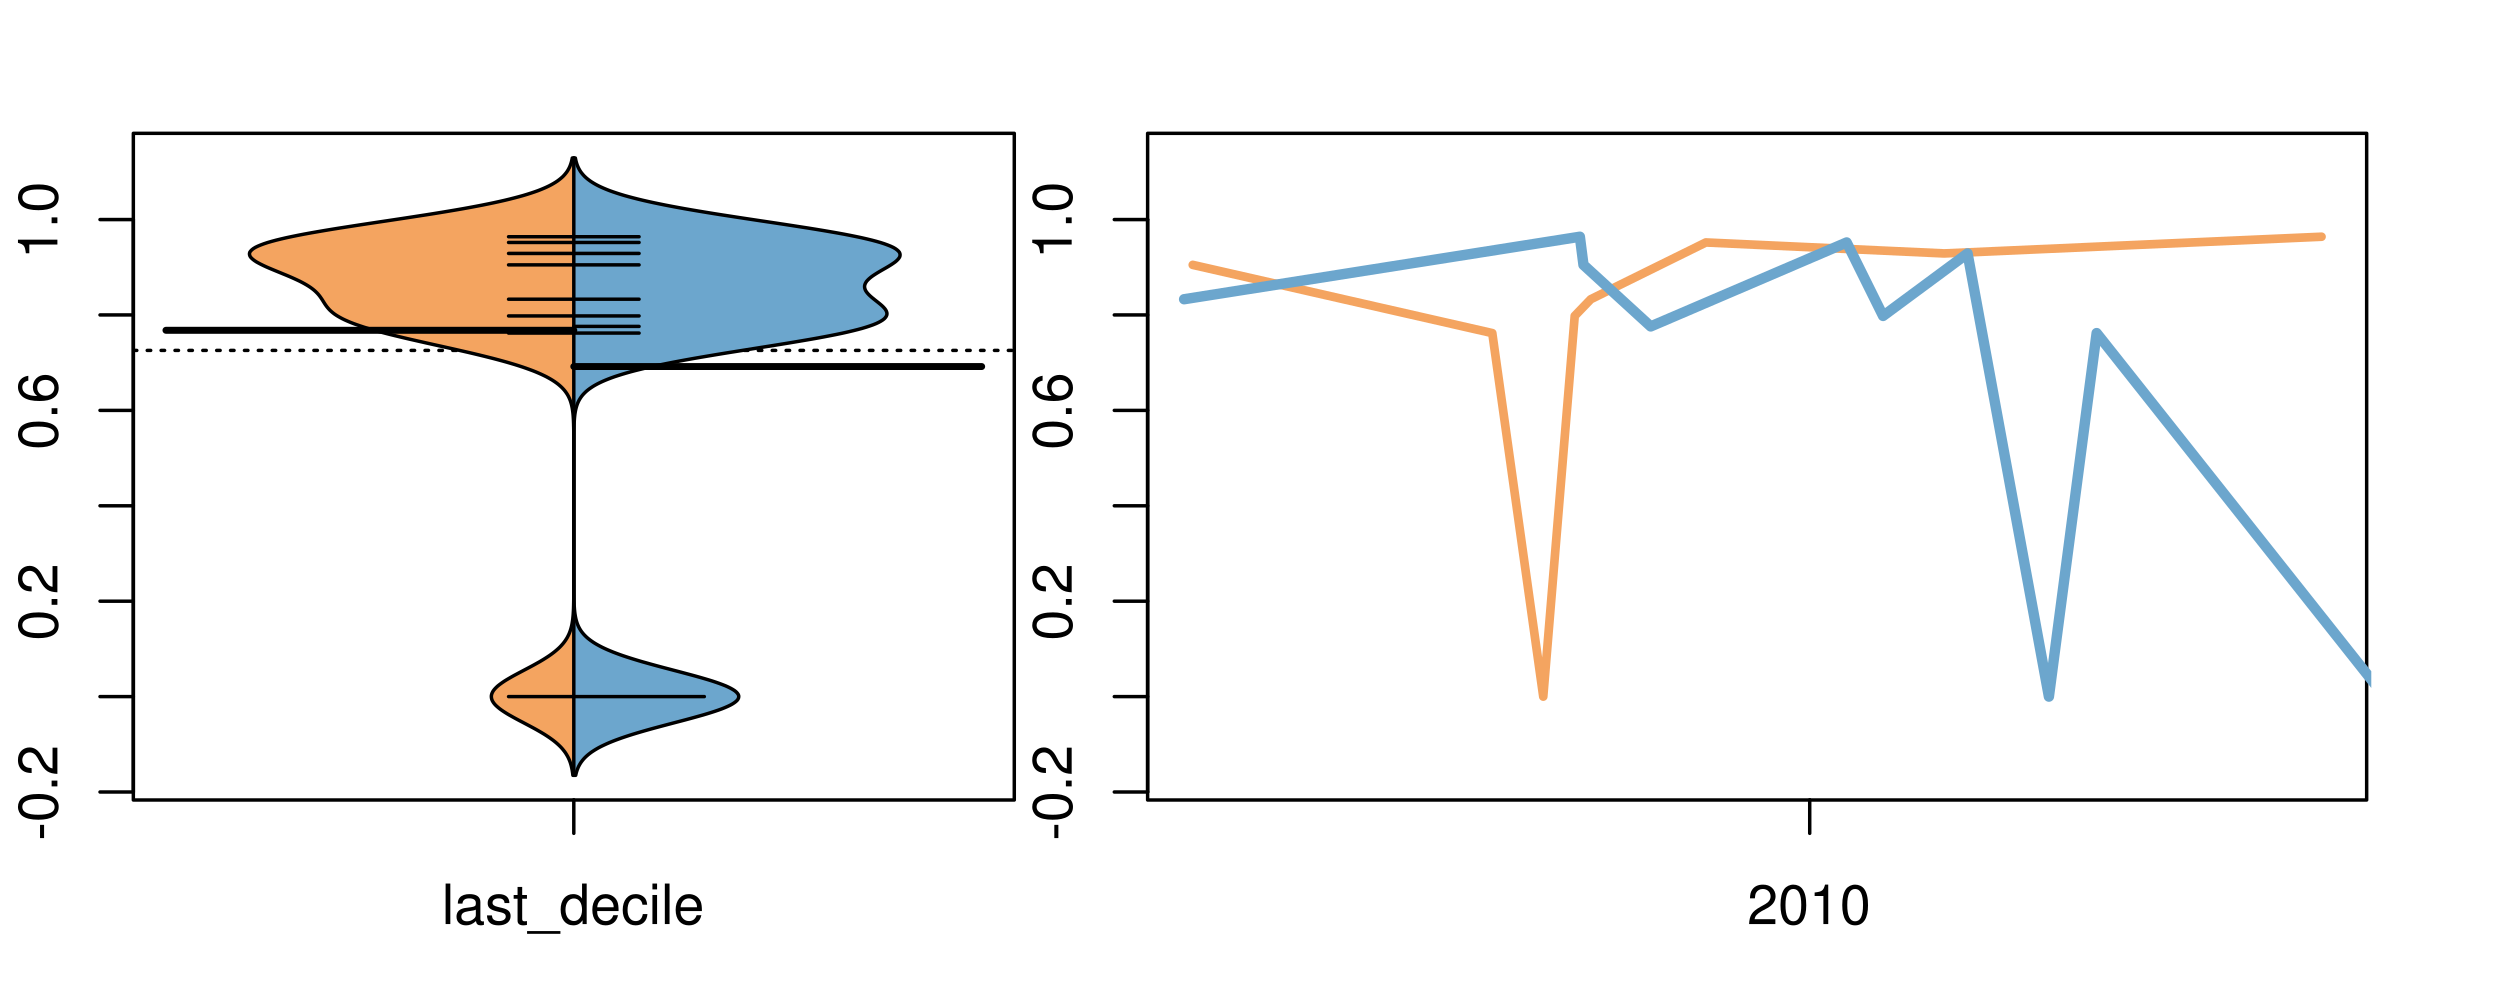 <?xml version="1.0" encoding="UTF-8"?>
<svg xmlns="http://www.w3.org/2000/svg" xmlns:xlink="http://www.w3.org/1999/xlink" width="540pt" height="216pt" viewBox="0 0 540 216" version="1.1">
<defs>
<g>
<symbol overflow="visible" id="glyph0-0">
<path style="stroke:none;" d="M -3.75 -3.406 L -3.75 -0.547 L -2.875 -0.547 L -2.875 -3.406 Z M -3.75 -3.406 "/>
</symbol>
<symbol overflow="visible" id="glyph0-1">
<path style="stroke:none;" d="M -8.516 -3.297 C -8.516 -2.516 -8.156 -1.781 -7.578 -1.344 C -6.828 -0.797 -5.688 -0.516 -4.109 -0.516 C -1.25 -0.516 0.281 -1.469 0.281 -3.297 C 0.281 -5.094 -1.25 -6.078 -4.047 -6.078 C -5.703 -6.078 -6.797 -5.812 -7.578 -5.25 C -8.172 -4.812 -8.516 -4.109 -8.516 -3.297 Z M -7.578 -3.297 C -7.578 -4.438 -6.422 -5 -4.141 -5 C -1.734 -5 -0.594 -4.453 -0.594 -3.281 C -0.594 -2.156 -1.781 -1.594 -4.109 -1.594 C -6.438 -1.594 -7.578 -2.156 -7.578 -3.297 Z M -7.578 -3.297 "/>
</symbol>
<symbol overflow="visible" id="glyph0-2">
<path style="stroke:none;" d="M -1.25 -2.297 L -1.25 -1.047 L 0 -1.047 L 0 -2.297 Z M -1.25 -2.297 "/>
</symbol>
<symbol overflow="visible" id="glyph0-3">
<path style="stroke:none;" d="M -1.047 -6.078 L -1.047 -1.594 C -1.734 -1.703 -2.188 -2.094 -2.797 -3.125 L -3.438 -4.328 C -4.094 -5.516 -4.969 -6.125 -6.016 -6.125 C -6.719 -6.125 -7.375 -5.844 -7.844 -5.344 C -8.297 -4.844 -8.516 -4.219 -8.516 -3.406 C -8.516 -2.328 -8.125 -1.531 -7.406 -1.062 C -6.953 -0.75 -6.422 -0.625 -5.562 -0.594 L -5.562 -1.656 C -6.125 -1.688 -6.484 -1.766 -6.75 -1.906 C -7.266 -2.188 -7.578 -2.734 -7.578 -3.375 C -7.578 -4.328 -6.906 -5.047 -5.984 -5.047 C -5.312 -5.047 -4.734 -4.656 -4.312 -3.906 L -3.688 -2.797 C -2.672 -1.016 -1.875 -0.5 0 -0.406 L 0 -6.078 Z M -1.047 -6.078 "/>
</symbol>
<symbol overflow="visible" id="glyph0-4">
<path style="stroke:none;" d="M -6.281 -5.969 C -7.688 -5.766 -8.516 -4.859 -8.516 -3.562 C -8.516 -2.625 -8.047 -1.781 -7.297 -1.281 C -6.469 -0.75 -5.422 -0.516 -3.875 -0.516 C -2.453 -0.516 -1.531 -0.734 -0.781 -1.234 C -0.094 -1.688 0.281 -2.438 0.281 -3.375 C 0.281 -4.984 -0.922 -6.156 -2.594 -6.156 C -4.172 -6.156 -5.297 -5.078 -5.297 -3.547 C -5.297 -2.719 -4.969 -2.047 -4.344 -1.594 C -6.422 -1.609 -7.578 -2.281 -7.578 -3.484 C -7.578 -4.234 -7.109 -4.75 -6.281 -4.922 Z M -4.359 -3.422 C -4.359 -4.438 -3.641 -5.078 -2.516 -5.078 C -1.438 -5.078 -0.656 -4.359 -0.656 -3.391 C -0.656 -2.406 -1.469 -1.656 -2.562 -1.656 C -3.625 -1.656 -4.359 -2.375 -4.359 -3.422 Z M -4.359 -3.422 "/>
</symbol>
<symbol overflow="visible" id="glyph0-5">
<path style="stroke:none;" d="M -6.062 -3.109 L 0 -3.109 L 0 -4.156 L -8.516 -4.156 L -8.516 -3.469 C -7.203 -3.094 -7.016 -2.859 -6.812 -1.219 L -6.062 -1.219 Z M -6.062 -3.109 "/>
</symbol>
<symbol overflow="visible" id="glyph0-6">
<path style="stroke:none;" d="M -8.75 -5.938 L -8.75 -4.938 L -5.5 -4.938 C -6.125 -4.531 -6.469 -3.859 -6.469 -3.016 C -6.469 -1.375 -5.156 -0.312 -3.156 -0.312 C -1.031 -0.312 0.281 -1.359 0.281 -3.047 C 0.281 -3.906 -0.047 -4.516 -0.828 -5.047 L 0 -5.047 L 0 -5.938 Z M -5.531 -3.188 C -5.531 -4.266 -4.578 -4.938 -3.078 -4.938 C -1.625 -4.938 -0.656 -4.25 -0.656 -3.188 C -0.656 -2.094 -1.625 -1.359 -3.094 -1.359 C -4.562 -1.359 -5.531 -2.094 -5.531 -3.188 Z M -5.531 -3.188 "/>
</symbol>
<symbol overflow="visible" id="glyph0-7">
<path style="stroke:none;" d="M -6.281 -3.094 L -6.281 -2.047 L -7.266 -2.047 C -7.688 -2.047 -7.906 -2.297 -7.906 -2.75 C -7.906 -2.828 -7.906 -2.875 -7.891 -3.094 L -8.719 -3.094 C -8.766 -2.875 -8.781 -2.734 -8.781 -2.531 C -8.781 -1.609 -8.25 -1.062 -7.359 -1.062 L -6.281 -1.062 L -6.281 -0.219 L -5.469 -0.219 L -5.469 -1.062 L 0 -1.062 L 0 -2.047 L -5.469 -2.047 L -5.469 -3.094 Z M -6.281 -3.094 "/>
</symbol>
<symbol overflow="visible" id="glyph0-8">
<path style="stroke:none;" d="M 1.516 -6.938 L 1.516 0.266 L 2.109 0.266 L 2.109 -6.938 Z M 1.516 -6.938 "/>
</symbol>
<symbol overflow="visible" id="glyph0-9">
<path style="stroke:none;" d="M -6.469 -3.266 C -6.469 -1.5 -5.203 -0.438 -3.094 -0.438 C -0.984 -0.438 0.281 -1.484 0.281 -3.281 C 0.281 -5.047 -0.984 -6.125 -3.047 -6.125 C -5.219 -6.125 -6.469 -5.078 -6.469 -3.266 Z M -5.547 -3.281 C -5.547 -4.406 -4.625 -5.078 -3.062 -5.078 C -1.578 -5.078 -0.641 -4.375 -0.641 -3.281 C -0.641 -2.156 -1.578 -1.469 -3.094 -1.469 C -4.609 -1.469 -5.547 -2.156 -5.547 -3.281 Z M -5.547 -3.281 "/>
</symbol>
<symbol overflow="visible" id="glyph0-10">
<path style="stroke:none;" d="M -8.75 -1.828 L -8.75 -0.812 L 0 -0.812 L 0 -1.828 Z M -8.75 -1.828 "/>
</symbol>
<symbol overflow="visible" id="glyph0-11">
<path style="stroke:none;" d="M -3.906 -2.656 L -3.906 -3.234 C -3.906 -4.391 -3.391 -4.984 -2.359 -4.984 C -1.297 -4.984 -0.656 -4.328 -0.656 -3.234 C -0.656 -2.078 -1.234 -1.516 -2.469 -1.438 L -2.469 -0.391 C -1.781 -0.438 -1.344 -0.547 -0.953 -0.75 C -0.141 -1.188 0.281 -2.031 0.281 -3.188 C 0.281 -4.938 -0.766 -6.078 -2.375 -6.078 C -3.453 -6.078 -4.062 -5.656 -4.406 -4.625 C -4.719 -5.422 -5.312 -5.812 -6.172 -5.812 C -7.625 -5.812 -8.516 -4.844 -8.516 -3.234 C -8.516 -1.516 -7.578 -0.594 -5.766 -0.562 L -5.766 -1.625 C -6.281 -1.625 -6.562 -1.688 -6.828 -1.812 C -7.297 -2.047 -7.578 -2.578 -7.578 -3.234 C -7.578 -4.172 -7.031 -4.734 -6.125 -4.734 C -5.531 -4.734 -5.172 -4.531 -4.984 -4.062 C -4.859 -3.766 -4.812 -3.391 -4.797 -2.656 Z M -3.906 -2.656 "/>
</symbol>
<symbol overflow="visible" id="glyph0-12">
<path style="stroke:none;" d="M 0 -3.422 L -6.281 -5.828 L -6.281 -4.703 L -1.188 -2.922 L -6.281 -1.25 L -6.281 -0.125 L 0 -2.328 Z M 0 -3.422 "/>
</symbol>
<symbol overflow="visible" id="glyph0-13">
<path style="stroke:none;" d="M -0.594 -6.422 C -0.562 -6.312 -0.562 -6.266 -0.562 -6.203 C -0.562 -5.859 -0.75 -5.656 -1.062 -5.656 L -4.75 -5.656 C -5.875 -5.656 -6.469 -4.844 -6.469 -3.297 C -6.469 -2.391 -6.203 -1.625 -5.734 -1.219 C -5.406 -0.922 -5.047 -0.797 -4.422 -0.781 L -4.422 -1.781 C -5.203 -1.875 -5.547 -2.328 -5.547 -3.266 C -5.547 -4.156 -5.203 -4.672 -4.609 -4.672 L -4.344 -4.672 C -3.922 -4.672 -3.75 -4.422 -3.641 -3.625 C -3.469 -2.203 -3.422 -1.984 -3.266 -1.609 C -2.969 -0.875 -2.406 -0.5 -1.578 -0.5 C -0.438 -0.5 0.281 -1.297 0.281 -2.562 C 0.281 -3.359 0 -4 -0.641 -4.703 C -0.016 -4.781 0.281 -5.094 0.281 -5.734 C 0.281 -5.938 0.25 -6.094 0.172 -6.422 Z M -1.984 -4.672 C -1.641 -4.672 -1.438 -4.578 -1.156 -4.266 C -0.797 -3.859 -0.594 -3.375 -0.594 -2.781 C -0.594 -2 -0.969 -1.547 -1.609 -1.547 C -2.266 -1.547 -2.609 -1.984 -2.766 -3.062 C -2.906 -4.109 -2.953 -4.328 -3.109 -4.672 Z M -1.984 -4.672 "/>
</symbol>
<symbol overflow="visible" id="glyph0-14">
<path style="stroke:none;" d="M 0 -5.781 L -6.281 -5.781 L -6.281 -4.781 L -2.719 -4.781 C -1.438 -4.781 -0.594 -4.109 -0.594 -3.078 C -0.594 -2.281 -1.078 -1.781 -1.844 -1.781 L -6.281 -1.781 L -6.281 -0.781 L -1.438 -0.781 C -0.391 -0.781 0.281 -1.562 0.281 -2.781 C 0.281 -3.703 -0.047 -4.297 -0.875 -4.891 L 0 -4.891 Z M 0 -5.781 "/>
</symbol>
<symbol overflow="visible" id="glyph0-15">
<path style="stroke:none;" d="M -2.812 -6.156 C -3.766 -6.156 -4.344 -6.078 -4.812 -5.906 C -5.844 -5.5 -6.469 -4.531 -6.469 -3.359 C -6.469 -1.609 -5.125 -0.484 -3.062 -0.484 C -1 -0.484 0.281 -1.578 0.281 -3.344 C 0.281 -4.781 -0.547 -5.766 -1.906 -6.031 L -1.906 -5.016 C -1.078 -4.734 -0.641 -4.172 -0.641 -3.375 C -0.641 -2.734 -0.938 -2.203 -1.469 -1.859 C -1.828 -1.625 -2.188 -1.531 -2.812 -1.531 Z M -3.625 -1.547 C -4.781 -1.625 -5.547 -2.344 -5.547 -3.344 C -5.547 -4.328 -4.734 -5.094 -3.703 -5.094 C -3.672 -5.094 -3.641 -5.094 -3.625 -5.078 Z M -3.625 -1.547 "/>
</symbol>
<symbol overflow="visible" id="glyph1-0">
<path style="stroke:none;" d="M 1.828 -8.75 L 0.812 -8.75 L 0.812 0 L 1.828 0 Z M 1.828 -8.75 "/>
</symbol>
<symbol overflow="visible" id="glyph1-1">
<path style="stroke:none;" d="M 6.422 -0.594 C 6.312 -0.562 6.266 -0.562 6.203 -0.562 C 5.859 -0.562 5.656 -0.75 5.656 -1.062 L 5.656 -4.75 C 5.656 -5.875 4.844 -6.469 3.297 -6.469 C 2.391 -6.469 1.625 -6.203 1.219 -5.734 C 0.922 -5.406 0.797 -5.047 0.781 -4.422 L 1.781 -4.422 C 1.875 -5.203 2.328 -5.547 3.266 -5.547 C 4.156 -5.547 4.672 -5.203 4.672 -4.609 L 4.672 -4.344 C 4.672 -3.922 4.422 -3.75 3.625 -3.641 C 2.203 -3.469 1.984 -3.422 1.609 -3.266 C 0.875 -2.969 0.5 -2.406 0.5 -1.578 C 0.5 -0.438 1.297 0.281 2.562 0.281 C 3.359 0.281 4 0 4.703 -0.641 C 4.781 -0.016 5.094 0.281 5.734 0.281 C 5.938 0.281 6.094 0.25 6.422 0.172 Z M 4.672 -1.984 C 4.672 -1.641 4.578 -1.438 4.266 -1.156 C 3.859 -0.797 3.375 -0.594 2.781 -0.594 C 2 -0.594 1.547 -0.969 1.547 -1.609 C 1.547 -2.266 1.984 -2.609 3.062 -2.766 C 4.109 -2.906 4.328 -2.953 4.672 -3.109 Z M 4.672 -1.984 "/>
</symbol>
<symbol overflow="visible" id="glyph1-2">
<path style="stroke:none;" d="M 5.25 -4.531 C 5.25 -5.766 4.422 -6.469 2.969 -6.469 C 1.516 -6.469 0.562 -5.719 0.562 -4.547 C 0.562 -3.562 1.062 -3.094 2.562 -2.734 L 3.484 -2.516 C 4.188 -2.344 4.469 -2.094 4.469 -1.625 C 4.469 -1.047 3.875 -0.641 3 -0.641 C 2.453 -0.641 2 -0.797 1.75 -1.062 C 1.594 -1.25 1.531 -1.422 1.469 -1.875 L 0.406 -1.875 C 0.453 -0.422 1.266 0.281 2.922 0.281 C 4.5 0.281 5.516 -0.5 5.516 -1.719 C 5.516 -2.656 4.984 -3.172 3.734 -3.469 L 2.766 -3.703 C 1.953 -3.891 1.609 -4.156 1.609 -4.594 C 1.609 -5.172 2.125 -5.547 2.938 -5.547 C 3.75 -5.547 4.172 -5.203 4.203 -4.531 Z M 5.25 -4.531 "/>
</symbol>
<symbol overflow="visible" id="glyph1-3">
<path style="stroke:none;" d="M 3.047 -6.281 L 2.016 -6.281 L 2.016 -8.016 L 1.016 -8.016 L 1.016 -6.281 L 0.172 -6.281 L 0.172 -5.469 L 1.016 -5.469 L 1.016 -0.719 C 1.016 -0.078 1.453 0.281 2.234 0.281 C 2.469 0.281 2.719 0.25 3.047 0.188 L 3.047 -0.641 C 2.922 -0.609 2.766 -0.594 2.562 -0.594 C 2.141 -0.594 2.016 -0.719 2.016 -1.156 L 2.016 -5.469 L 3.047 -5.469 Z M 3.047 -6.281 "/>
</symbol>
<symbol overflow="visible" id="glyph1-4">
<path style="stroke:none;" d="M 6.938 1.516 L -0.266 1.516 L -0.266 2.109 L 6.938 2.109 Z M 6.938 1.516 "/>
</symbol>
<symbol overflow="visible" id="glyph1-5">
<path style="stroke:none;" d="M 5.938 -8.75 L 4.938 -8.75 L 4.938 -5.5 C 4.531 -6.125 3.859 -6.469 3.016 -6.469 C 1.375 -6.469 0.312 -5.156 0.312 -3.156 C 0.312 -1.031 1.359 0.281 3.047 0.281 C 3.906 0.281 4.516 -0.047 5.047 -0.828 L 5.047 0 L 5.938 0 Z M 3.188 -5.531 C 4.266 -5.531 4.938 -4.578 4.938 -3.078 C 4.938 -1.625 4.25 -0.656 3.188 -0.656 C 2.094 -0.656 1.359 -1.625 1.359 -3.094 C 1.359 -4.562 2.094 -5.531 3.188 -5.531 Z M 3.188 -5.531 "/>
</symbol>
<symbol overflow="visible" id="glyph1-6">
<path style="stroke:none;" d="M 6.156 -2.812 C 6.156 -3.766 6.078 -4.344 5.906 -4.812 C 5.5 -5.844 4.531 -6.469 3.359 -6.469 C 1.609 -6.469 0.484 -5.125 0.484 -3.062 C 0.484 -1 1.578 0.281 3.344 0.281 C 4.781 0.281 5.766 -0.547 6.031 -1.906 L 5.016 -1.906 C 4.734 -1.078 4.172 -0.641 3.375 -0.641 C 2.734 -0.641 2.203 -0.938 1.859 -1.469 C 1.625 -1.828 1.531 -2.188 1.531 -2.812 Z M 1.547 -3.625 C 1.625 -4.781 2.344 -5.547 3.344 -5.547 C 4.328 -5.547 5.094 -4.734 5.094 -3.703 C 5.094 -3.672 5.094 -3.641 5.078 -3.625 Z M 1.547 -3.625 "/>
</symbol>
<symbol overflow="visible" id="glyph1-7">
<path style="stroke:none;" d="M 5.656 -4.172 C 5.609 -4.781 5.469 -5.188 5.234 -5.531 C 4.797 -6.125 4.047 -6.469 3.172 -6.469 C 1.469 -6.469 0.375 -5.125 0.375 -3.031 C 0.375 -1.016 1.453 0.281 3.156 0.281 C 4.656 0.281 5.609 -0.625 5.719 -2.156 L 4.719 -2.156 C 4.547 -1.156 4.031 -0.641 3.188 -0.641 C 2.078 -0.641 1.422 -1.547 1.422 -3.031 C 1.422 -4.609 2.062 -5.547 3.156 -5.547 C 4 -5.547 4.531 -5.047 4.641 -4.172 Z M 5.656 -4.172 "/>
</symbol>
<symbol overflow="visible" id="glyph1-8">
<path style="stroke:none;" d="M 1.797 -6.281 L 0.797 -6.281 L 0.797 0 L 1.797 0 Z M 1.797 -8.75 L 0.797 -8.75 L 0.797 -7.484 L 1.797 -7.484 Z M 1.797 -8.75 "/>
</symbol>
<symbol overflow="visible" id="glyph1-9">
<path style="stroke:none;" d="M 6.078 -1.047 L 1.594 -1.047 C 1.703 -1.734 2.094 -2.188 3.125 -2.797 L 4.328 -3.438 C 5.516 -4.094 6.125 -4.969 6.125 -6.016 C 6.125 -6.719 5.844 -7.375 5.344 -7.844 C 4.844 -8.297 4.219 -8.516 3.406 -8.516 C 2.328 -8.516 1.531 -8.125 1.062 -7.406 C 0.75 -6.953 0.625 -6.422 0.594 -5.562 L 1.656 -5.562 C 1.688 -6.125 1.766 -6.484 1.906 -6.75 C 2.188 -7.266 2.734 -7.578 3.375 -7.578 C 4.328 -7.578 5.047 -6.906 5.047 -5.984 C 5.047 -5.312 4.656 -4.734 3.906 -4.312 L 2.797 -3.688 C 1.016 -2.672 0.5 -1.875 0.406 0 L 6.078 0 Z M 6.078 -1.047 "/>
</symbol>
<symbol overflow="visible" id="glyph1-10">
<path style="stroke:none;" d="M 3.297 -8.516 C 2.516 -8.516 1.781 -8.156 1.344 -7.578 C 0.797 -6.828 0.516 -5.688 0.516 -4.109 C 0.516 -1.25 1.469 0.281 3.297 0.281 C 5.094 0.281 6.078 -1.25 6.078 -4.047 C 6.078 -5.703 5.812 -6.797 5.25 -7.578 C 4.812 -8.172 4.109 -8.516 3.297 -8.516 Z M 3.297 -7.578 C 4.438 -7.578 5 -6.422 5 -4.141 C 5 -1.734 4.453 -0.594 3.281 -0.594 C 2.156 -0.594 1.594 -1.781 1.594 -4.109 C 1.594 -6.438 2.156 -7.578 3.297 -7.578 Z M 3.297 -7.578 "/>
</symbol>
<symbol overflow="visible" id="glyph1-11">
<path style="stroke:none;" d="M 3.109 -6.062 L 3.109 0 L 4.156 0 L 4.156 -8.516 L 3.469 -8.516 C 3.094 -7.203 2.859 -7.016 1.219 -6.812 L 1.219 -6.062 Z M 3.109 -6.062 "/>
</symbol>
</g>
<clipPath id="clip1">
  <path d="M 28.801 28.801 L 220.086 28.801 L 220.086 173.801 L 28.801 173.801 Z M 28.801 28.801 "/>
</clipPath>
<clipPath id="clip2">
  <path d="M 247.887 28.801 L 512.199 28.801 L 512.199 173.801 L 247.887 173.801 Z M 247.887 28.801 "/>
</clipPath>
<clipPath id="clip3">
  <path d="M 233.484 14.398 L 526.598 14.398 L 526.598 188.199 L 233.484 188.199 Z M 233.484 14.398 "/>
</clipPath>
<clipPath id="clip4">
  <path d="M 247.887 28.801 L 512.199 28.801 L 512.199 173.801 L 247.887 173.801 Z M 247.887 28.801 "/>
</clipPath>
</defs>
<g id="surface1061">
<path style="fill:none;stroke-width:0.75;stroke-linecap:round;stroke-linejoin:round;stroke:rgb(0%,0%,0%);stroke-opacity:1;stroke-miterlimit:10;" d="M 28.801 172.801 L 219.086 172.801 L 219.086 28.801 L 28.801 28.801 L 28.801 172.801 "/>
<path style="fill:none;stroke-width:0.75;stroke-linecap:round;stroke-linejoin:round;stroke:rgb(0%,0%,0%);stroke-opacity:1;stroke-miterlimit:10;" d="M 28.801 171.074 L 28.801 47.426 "/>
<path style="fill:none;stroke-width:0.75;stroke-linecap:round;stroke-linejoin:round;stroke:rgb(0%,0%,0%);stroke-opacity:1;stroke-miterlimit:10;" d="M 28.801 171.074 L 21.602 171.074 "/>
<path style="fill:none;stroke-width:0.75;stroke-linecap:round;stroke-linejoin:round;stroke:rgb(0%,0%,0%);stroke-opacity:1;stroke-miterlimit:10;" d="M 28.801 150.465 L 21.602 150.465 "/>
<path style="fill:none;stroke-width:0.75;stroke-linecap:round;stroke-linejoin:round;stroke:rgb(0%,0%,0%);stroke-opacity:1;stroke-miterlimit:10;" d="M 28.801 129.855 L 21.602 129.855 "/>
<path style="fill:none;stroke-width:0.75;stroke-linecap:round;stroke-linejoin:round;stroke:rgb(0%,0%,0%);stroke-opacity:1;stroke-miterlimit:10;" d="M 28.801 109.25 L 21.602 109.25 "/>
<path style="fill:none;stroke-width:0.75;stroke-linecap:round;stroke-linejoin:round;stroke:rgb(0%,0%,0%);stroke-opacity:1;stroke-miterlimit:10;" d="M 28.801 88.641 L 21.602 88.641 "/>
<path style="fill:none;stroke-width:0.75;stroke-linecap:round;stroke-linejoin:round;stroke:rgb(0%,0%,0%);stroke-opacity:1;stroke-miterlimit:10;" d="M 28.801 68.031 L 21.602 68.031 "/>
<path style="fill:none;stroke-width:0.75;stroke-linecap:round;stroke-linejoin:round;stroke:rgb(0%,0%,0%);stroke-opacity:1;stroke-miterlimit:10;" d="M 28.801 47.426 L 21.602 47.426 "/>
<g style="fill:rgb(0%,0%,0%);fill-opacity:1;">
  <use xlink:href="#glyph0-0" x="12.396" y="181.574"/>
  <use xlink:href="#glyph0-1" x="12.396" y="177.578"/>
  <use xlink:href="#glyph0-2" x="12.396" y="170.906"/>
  <use xlink:href="#glyph0-3" x="12.396" y="167.57"/>
</g>
<g style="fill:rgb(0%,0%,0%);fill-opacity:1;">
  <use xlink:href="#glyph0-1" x="12.396" y="138.355"/>
  <use xlink:href="#glyph0-2" x="12.396" y="131.684"/>
  <use xlink:href="#glyph0-3" x="12.396" y="128.348"/>
</g>
<g style="fill:rgb(0%,0%,0%);fill-opacity:1;">
  <use xlink:href="#glyph0-1" x="12.396" y="97.141"/>
  <use xlink:href="#glyph0-2" x="12.396" y="90.469"/>
  <use xlink:href="#glyph0-4" x="12.396" y="87.133"/>
</g>
<g style="fill:rgb(0%,0%,0%);fill-opacity:1;">
  <use xlink:href="#glyph0-5" x="12.396" y="55.926"/>
  <use xlink:href="#glyph0-2" x="12.396" y="49.254"/>
  <use xlink:href="#glyph0-1" x="12.396" y="45.918"/>
</g>
<path style="fill:none;stroke-width:0.75;stroke-linecap:round;stroke-linejoin:round;stroke:rgb(0%,0%,0%);stroke-opacity:1;stroke-miterlimit:10;" d="M 123.941 172.801 L 123.941 172.801 "/>
<path style="fill:none;stroke-width:0.75;stroke-linecap:round;stroke-linejoin:round;stroke:rgb(0%,0%,0%);stroke-opacity:1;stroke-miterlimit:10;" d="M 123.941 172.801 L 123.941 180 "/>
<g style="fill:rgb(0%,0%,0%);fill-opacity:1;">
  <use xlink:href="#glyph1-0" x="95.441" y="199.596"/>
  <use xlink:href="#glyph1-1" x="98.105" y="199.596"/>
  <use xlink:href="#glyph1-2" x="104.777" y="199.596"/>
  <use xlink:href="#glyph1-3" x="110.777" y="199.596"/>
  <use xlink:href="#glyph1-4" x="114.113" y="199.596"/>
  <use xlink:href="#glyph1-5" x="120.785" y="199.596"/>
  <use xlink:href="#glyph1-6" x="127.457" y="199.596"/>
  <use xlink:href="#glyph1-7" x="134.129" y="199.596"/>
  <use xlink:href="#glyph1-8" x="140.129" y="199.596"/>
  <use xlink:href="#glyph1-0" x="142.793" y="199.596"/>
  <use xlink:href="#glyph1-6" x="145.457" y="199.596"/>
</g>
<g clip-path="url(#clip1)" clip-rule="nonzero">
<path style="fill:none;stroke-width:0.75;stroke-linecap:round;stroke-linejoin:round;stroke:rgb(0%,0%,0%);stroke-opacity:1;stroke-dasharray:0.75,2.25;stroke-miterlimit:10;" d="M 28.801 75.691 L 219.086 75.691 "/>
<path style=" stroke:none;fill-rule:nonzero;fill:rgb(95.686%,64.314%,37.647%);fill-opacity:1;" d="M 123.941 34.133 L 123.609 34.133 L 123.559 34.395 L 123.5 34.656 L 123.438 34.918 L 123.363 35.176 L 123.277 35.438 L 123.184 35.699 L 123.082 35.961 L 122.961 36.223 L 122.828 36.48 L 122.68 36.742 L 122.52 37.004 L 122.332 37.266 L 122.129 37.523 L 121.906 37.785 L 121.664 38.047 L 121.387 38.309 L 121.086 38.57 L 120.762 38.828 L 120.41 39.09 L 120.016 39.352 L 119.586 39.613 L 119.129 39.875 L 118.637 40.133 L 118.09 40.395 L 117.504 40.656 L 116.879 40.918 L 116.215 41.18 L 115.488 41.438 L 114.715 41.699 L 113.898 41.961 L 113.035 42.223 L 112.102 42.484 L 111.125 42.742 L 110.098 43.004 L 109.016 43.266 L 107.867 43.527 L 106.672 43.789 L 105.43 44.047 L 104.133 44.309 L 102.773 44.57 L 101.371 44.832 L 99.926 45.094 L 98.438 45.352 L 96.895 45.613 L 95.316 45.875 L 93.711 46.137 L 92.066 46.398 L 90.391 46.656 L 88.699 46.918 L 86.988 47.18 L 85.262 47.441 L 83.531 47.703 L 81.797 47.961 L 80.066 48.223 L 78.344 48.484 L 76.645 48.746 L 74.965 49.008 L 73.309 49.266 L 71.691 49.527 L 70.117 49.789 L 68.59 50.051 L 67.105 50.312 L 65.688 50.57 L 64.34 50.832 L 63.055 51.094 L 61.828 51.355 L 60.699 51.617 L 59.648 51.875 L 58.676 52.137 L 57.781 52.398 L 56.992 52.66 L 56.293 52.922 L 55.676 53.18 L 55.141 53.441 L 54.719 53.703 L 54.387 53.965 L 54.133 54.227 L 53.953 54.484 L 53.887 54.746 L 53.895 55.008 L 53.973 55.27 L 54.117 55.527 L 54.355 55.789 L 54.648 56.051 L 54.996 56.312 L 55.395 56.574 L 55.859 56.832 L 56.359 57.094 L 56.891 57.355 L 57.453 57.617 L 58.051 57.879 L 58.664 58.137 L 59.289 58.398 L 59.926 58.66 L 60.566 58.922 L 61.199 59.184 L 61.832 59.441 L 62.453 59.703 L 63.055 59.965 L 63.637 60.227 L 64.203 60.488 L 64.746 60.746 L 65.254 61.008 L 65.738 61.27 L 66.195 61.531 L 66.621 61.793 L 67.012 62.051 L 67.375 62.312 L 67.711 62.574 L 68.016 62.836 L 68.293 63.098 L 68.547 63.355 L 68.781 63.617 L 68.996 63.879 L 69.191 64.141 L 69.371 64.402 L 69.547 64.66 L 69.715 64.922 L 69.875 65.184 L 70.211 65.707 L 70.391 65.965 L 70.582 66.227 L 70.793 66.488 L 71.02 66.75 L 71.27 67.012 L 71.551 67.27 L 71.859 67.531 L 72.195 67.793 L 72.574 68.055 L 72.992 68.316 L 73.445 68.574 L 73.934 68.836 L 74.469 69.098 L 75.055 69.359 L 75.676 69.621 L 76.336 69.879 L 77.051 70.141 L 77.809 70.402 L 78.602 70.664 L 79.434 70.926 L 80.316 71.184 L 81.238 71.445 L 82.188 71.707 L 83.172 71.969 L 84.195 72.23 L 85.246 72.488 L 86.32 72.75 L 87.414 73.012 L 88.535 73.273 L 89.672 73.531 L 90.82 73.793 L 91.98 74.055 L 93.148 74.316 L 94.32 74.578 L 95.492 74.836 L 96.664 75.098 L 97.828 75.359 L 98.98 75.621 L 100.125 75.883 L 101.254 76.141 L 102.363 76.402 L 103.453 76.664 L 104.523 76.926 L 105.57 77.188 L 106.582 77.445 L 107.57 77.707 L 108.535 77.969 L 109.469 78.23 L 110.359 78.492 L 111.223 78.75 L 112.055 79.012 L 112.852 79.273 L 113.609 79.535 L 114.336 79.797 L 115.031 80.055 L 115.688 80.316 L 116.305 80.578 L 116.895 80.84 L 117.453 81.102 L 117.977 81.359 L 118.461 81.621 L 118.922 81.883 L 119.355 82.145 L 119.754 82.406 L 120.125 82.664 L 120.473 82.926 L 120.793 83.188 L 121.09 83.449 L 121.363 83.711 L 121.613 83.969 L 121.848 84.23 L 122.059 84.492 L 122.25 84.754 L 122.43 85.016 L 122.59 85.273 L 122.738 85.535 L 122.867 85.797 L 122.988 86.059 L 123.098 86.32 L 123.195 86.578 L 123.281 86.84 L 123.359 87.102 L 123.43 87.363 L 123.492 87.625 L 123.547 87.883 L 123.598 88.145 L 123.641 88.406 L 123.68 88.668 L 123.715 88.93 L 123.746 89.188 L 123.773 89.449 L 123.797 89.711 L 123.816 89.973 L 123.832 90.234 L 123.848 90.492 L 123.863 90.754 L 123.875 91.016 L 123.883 91.277 L 123.895 91.539 L 123.898 91.797 L 123.914 92.32 L 123.918 92.582 L 123.922 92.84 L 123.926 93.102 L 123.926 93.363 L 123.934 93.887 L 123.934 94.406 L 123.938 94.668 L 123.938 95.449 L 123.941 95.711 L 123.941 126.762 L 123.938 127.023 L 123.938 127.805 L 123.934 128.066 L 123.934 128.59 L 123.93 128.848 L 123.93 129.109 L 123.918 129.895 L 123.914 130.152 L 123.906 130.414 L 123.902 130.676 L 123.887 131.199 L 123.879 131.457 L 123.855 131.98 L 123.824 132.504 L 123.805 132.762 L 123.785 133.023 L 123.758 133.285 L 123.734 133.547 L 123.703 133.809 L 123.668 134.066 L 123.629 134.328 L 123.586 134.59 L 123.539 134.852 L 123.484 135.113 L 123.422 135.371 L 123.355 135.633 L 123.281 135.895 L 123.199 136.156 L 123.109 136.418 L 123.012 136.676 L 122.902 136.938 L 122.781 137.199 L 122.648 137.461 L 122.512 137.723 L 122.355 137.98 L 122.188 138.242 L 122.008 138.504 L 121.812 138.766 L 121.605 139.027 L 121.379 139.285 L 121.141 139.547 L 120.887 139.809 L 120.613 140.07 L 120.32 140.332 L 120.016 140.59 L 119.695 140.852 L 119.355 141.113 L 119 141.375 L 118.629 141.637 L 118.242 141.895 L 117.836 142.156 L 117.418 142.418 L 116.988 142.68 L 116.547 142.941 L 116.086 143.199 L 115.617 143.461 L 115.145 143.723 L 114.66 143.984 L 114.168 144.246 L 113.676 144.504 L 112.188 145.289 L 111.699 145.551 L 111.215 145.809 L 110.738 146.07 L 110.277 146.332 L 109.828 146.594 L 109.391 146.852 L 108.973 147.113 L 108.582 147.375 L 108.211 147.637 L 107.859 147.898 L 107.535 148.156 L 107.25 148.418 L 106.988 148.68 L 106.758 148.941 L 106.559 149.203 L 106.406 149.461 L 106.281 149.723 L 106.191 149.984 L 106.137 150.246 L 106.129 150.508 L 106.156 150.766 L 106.215 151.027 L 106.312 151.289 L 106.453 151.551 L 106.621 151.812 L 106.824 152.07 L 107.062 152.332 L 107.34 152.594 L 107.641 152.855 L 107.965 153.117 L 108.32 153.375 L 108.703 153.637 L 109.105 153.898 L 109.523 154.16 L 109.965 154.422 L 110.422 154.68 L 110.887 154.941 L 111.363 155.203 L 111.852 155.465 L 112.344 155.727 L 112.84 155.984 L 113.832 156.508 L 114.324 156.77 L 114.812 157.031 L 115.293 157.289 L 115.77 157.551 L 116.23 157.812 L 116.684 158.074 L 117.125 158.336 L 117.555 158.594 L 117.965 158.855 L 118.363 159.117 L 118.75 159.379 L 119.113 159.641 L 119.465 159.898 L 119.797 160.16 L 120.117 160.422 L 120.414 160.684 L 120.699 160.945 L 120.965 161.203 L 121.219 161.465 L 121.453 161.727 L 121.668 161.988 L 121.875 162.25 L 122.066 162.508 L 122.242 162.77 L 122.402 163.031 L 122.555 163.293 L 122.695 163.555 L 122.82 163.812 L 122.934 164.074 L 123.043 164.336 L 123.141 164.598 L 123.227 164.855 L 123.305 165.117 L 123.379 165.379 L 123.441 165.641 L 123.5 165.902 L 123.551 166.16 L 123.602 166.422 L 123.68 166.945 L 123.711 167.207 L 123.742 167.465 L 123.941 167.465 Z M 123.941 34.133 "/>
<path style="fill:none;stroke-width:0.75;stroke-linecap:round;stroke-linejoin:round;stroke:rgb(0%,0%,0%);stroke-opacity:1;stroke-miterlimit:10;" d="M 123.941 34.133 L 123.609 34.133 L 123.559 34.395 L 123.5 34.656 L 123.438 34.918 L 123.363 35.176 L 123.277 35.438 L 123.184 35.699 L 123.082 35.961 L 122.961 36.223 L 122.828 36.48 L 122.68 36.742 L 122.52 37.004 L 122.332 37.266 L 122.129 37.523 L 121.906 37.785 L 121.664 38.047 L 121.387 38.309 L 121.086 38.57 L 120.762 38.828 L 120.41 39.09 L 120.016 39.352 L 119.586 39.613 L 119.129 39.875 L 118.637 40.133 L 118.09 40.395 L 117.504 40.656 L 116.879 40.918 L 116.215 41.18 L 115.488 41.438 L 114.715 41.699 L 113.898 41.961 L 113.035 42.223 L 112.102 42.484 L 111.125 42.742 L 110.098 43.004 L 109.016 43.266 L 107.867 43.527 L 106.672 43.789 L 105.43 44.047 L 104.133 44.309 L 102.773 44.57 L 101.371 44.832 L 99.926 45.094 L 98.438 45.352 L 96.895 45.613 L 95.316 45.875 L 93.711 46.137 L 92.066 46.398 L 90.391 46.656 L 88.699 46.918 L 86.988 47.18 L 85.262 47.441 L 83.531 47.703 L 81.797 47.961 L 80.066 48.223 L 78.344 48.484 L 76.645 48.746 L 74.965 49.008 L 73.309 49.266 L 71.691 49.527 L 70.117 49.789 L 68.59 50.051 L 67.105 50.312 L 65.688 50.57 L 64.34 50.832 L 63.055 51.094 L 61.828 51.355 L 60.699 51.617 L 59.648 51.875 L 58.676 52.137 L 57.781 52.398 L 56.992 52.66 L 56.293 52.922 L 55.676 53.18 L 55.141 53.441 L 54.719 53.703 L 54.387 53.965 L 54.133 54.227 L 53.953 54.484 L 53.887 54.746 L 53.895 55.008 L 53.973 55.27 L 54.117 55.527 L 54.355 55.789 L 54.648 56.051 L 54.996 56.312 L 55.395 56.574 L 55.859 56.832 L 56.359 57.094 L 56.891 57.355 L 57.453 57.617 L 58.051 57.879 L 58.664 58.137 L 59.289 58.398 L 59.926 58.66 L 60.566 58.922 L 61.199 59.184 L 61.832 59.441 L 62.453 59.703 L 63.055 59.965 L 63.637 60.227 L 64.203 60.488 L 64.746 60.746 L 65.254 61.008 L 65.738 61.27 L 66.195 61.531 L 66.621 61.793 L 67.012 62.051 L 67.375 62.312 L 67.711 62.574 L 68.016 62.836 L 68.293 63.098 L 68.547 63.355 L 68.781 63.617 L 68.996 63.879 L 69.191 64.141 L 69.371 64.402 L 69.547 64.66 L 69.715 64.922 L 69.875 65.184 L 70.211 65.707 L 70.391 65.965 L 70.582 66.227 L 70.793 66.488 L 71.02 66.75 L 71.27 67.012 L 71.551 67.27 L 71.859 67.531 L 72.195 67.793 L 72.574 68.055 L 72.992 68.316 L 73.445 68.574 L 73.934 68.836 L 74.469 69.098 L 75.055 69.359 L 75.676 69.621 L 76.336 69.879 L 77.051 70.141 L 77.809 70.402 L 78.602 70.664 L 79.434 70.926 L 80.316 71.184 L 81.238 71.445 L 82.188 71.707 L 83.172 71.969 L 84.195 72.23 L 85.246 72.488 L 86.32 72.75 L 87.414 73.012 L 88.535 73.273 L 89.672 73.531 L 90.82 73.793 L 91.98 74.055 L 93.148 74.316 L 94.32 74.578 L 95.492 74.836 L 96.664 75.098 L 97.828 75.359 L 98.98 75.621 L 100.125 75.883 L 101.254 76.141 L 102.363 76.402 L 103.453 76.664 L 104.523 76.926 L 105.57 77.188 L 106.582 77.445 L 107.57 77.707 L 108.535 77.969 L 109.469 78.23 L 110.359 78.492 L 111.223 78.75 L 112.055 79.012 L 112.852 79.273 L 113.609 79.535 L 114.336 79.797 L 115.031 80.055 L 115.688 80.316 L 116.305 80.578 L 116.895 80.84 L 117.453 81.102 L 117.977 81.359 L 118.461 81.621 L 118.922 81.883 L 119.355 82.145 L 119.754 82.406 L 120.125 82.664 L 120.473 82.926 L 120.793 83.188 L 121.09 83.449 L 121.363 83.711 L 121.613 83.969 L 121.848 84.23 L 122.059 84.492 L 122.25 84.754 L 122.43 85.016 L 122.59 85.273 L 122.738 85.535 L 122.867 85.797 L 122.988 86.059 L 123.098 86.32 L 123.195 86.578 L 123.281 86.84 L 123.359 87.102 L 123.43 87.363 L 123.492 87.625 L 123.547 87.883 L 123.598 88.145 L 123.641 88.406 L 123.68 88.668 L 123.715 88.93 L 123.746 89.188 L 123.773 89.449 L 123.797 89.711 L 123.816 89.973 L 123.832 90.234 L 123.848 90.492 L 123.863 90.754 L 123.875 91.016 L 123.883 91.277 L 123.895 91.539 L 123.898 91.797 L 123.914 92.32 L 123.918 92.582 L 123.922 92.84 L 123.926 93.102 L 123.926 93.363 L 123.934 93.887 L 123.934 94.406 L 123.938 94.668 L 123.938 95.449 L 123.941 95.711 L 123.941 126.762 L 123.938 127.023 L 123.938 127.805 L 123.934 128.066 L 123.934 128.59 L 123.93 128.848 L 123.93 129.109 L 123.918 129.895 L 123.914 130.152 L 123.906 130.414 L 123.902 130.676 L 123.887 131.199 L 123.879 131.457 L 123.855 131.98 L 123.824 132.504 L 123.805 132.762 L 123.785 133.023 L 123.758 133.285 L 123.734 133.547 L 123.703 133.809 L 123.668 134.066 L 123.629 134.328 L 123.586 134.59 L 123.539 134.852 L 123.484 135.113 L 123.422 135.371 L 123.355 135.633 L 123.281 135.895 L 123.199 136.156 L 123.109 136.418 L 123.012 136.676 L 122.902 136.938 L 122.781 137.199 L 122.648 137.461 L 122.512 137.723 L 122.355 137.98 L 122.188 138.242 L 122.008 138.504 L 121.812 138.766 L 121.605 139.027 L 121.379 139.285 L 121.141 139.547 L 120.887 139.809 L 120.613 140.07 L 120.32 140.332 L 120.016 140.59 L 119.695 140.852 L 119.355 141.113 L 119 141.375 L 118.629 141.637 L 118.242 141.895 L 117.836 142.156 L 117.418 142.418 L 116.988 142.68 L 116.547 142.941 L 116.086 143.199 L 115.617 143.461 L 115.145 143.723 L 114.66 143.984 L 114.168 144.246 L 113.676 144.504 L 112.188 145.289 L 111.699 145.551 L 111.215 145.809 L 110.738 146.07 L 110.277 146.332 L 109.828 146.594 L 109.391 146.852 L 108.973 147.113 L 108.582 147.375 L 108.211 147.637 L 107.859 147.898 L 107.535 148.156 L 107.25 148.418 L 106.988 148.68 L 106.758 148.941 L 106.559 149.203 L 106.406 149.461 L 106.281 149.723 L 106.191 149.984 L 106.137 150.246 L 106.129 150.508 L 106.156 150.766 L 106.215 151.027 L 106.312 151.289 L 106.453 151.551 L 106.621 151.812 L 106.824 152.07 L 107.062 152.332 L 107.34 152.594 L 107.641 152.855 L 107.965 153.117 L 108.32 153.375 L 108.703 153.637 L 109.105 153.898 L 109.523 154.16 L 109.965 154.422 L 110.422 154.68 L 110.887 154.941 L 111.363 155.203 L 111.852 155.465 L 112.344 155.727 L 112.84 155.984 L 113.832 156.508 L 114.324 156.77 L 114.812 157.031 L 115.293 157.289 L 115.77 157.551 L 116.23 157.812 L 116.684 158.074 L 117.125 158.336 L 117.555 158.594 L 117.965 158.855 L 118.363 159.117 L 118.75 159.379 L 119.113 159.641 L 119.465 159.898 L 119.797 160.16 L 120.117 160.422 L 120.414 160.684 L 120.699 160.945 L 120.965 161.203 L 121.219 161.465 L 121.453 161.727 L 121.668 161.988 L 121.875 162.25 L 122.066 162.508 L 122.242 162.77 L 122.402 163.031 L 122.555 163.293 L 122.695 163.555 L 122.82 163.812 L 122.934 164.074 L 123.043 164.336 L 123.141 164.598 L 123.227 164.855 L 123.305 165.117 L 123.379 165.379 L 123.441 165.641 L 123.5 165.902 L 123.551 166.16 L 123.602 166.422 L 123.68 166.945 L 123.711 167.207 L 123.742 167.465 L 123.941 167.465 "/>
<path style=" stroke:none;fill-rule:nonzero;fill:rgb(42.353%,65.098%,80.392%);fill-opacity:1;" d="M 123.941 167.465 L 124.344 167.465 L 124.406 167.207 L 124.469 166.945 L 124.543 166.684 L 124.629 166.422 L 124.723 166.16 L 124.828 165.902 L 124.941 165.641 L 125.074 165.379 L 125.219 165.117 L 125.375 164.855 L 125.551 164.598 L 125.746 164.336 L 125.957 164.074 L 126.188 163.812 L 126.438 163.555 L 126.719 163.293 L 127.02 163.031 L 127.348 162.77 L 127.695 162.508 L 128.078 162.25 L 128.488 161.988 L 128.926 161.727 L 129.391 161.465 L 129.898 161.203 L 130.434 160.945 L 131 160.684 L 131.594 160.422 L 132.234 160.16 L 132.902 159.898 L 133.602 159.641 L 134.328 159.379 L 135.102 159.117 L 135.898 158.855 L 136.723 158.594 L 137.574 158.336 L 138.461 158.074 L 139.367 157.812 L 140.293 157.551 L 141.238 157.289 L 142.203 157.031 L 143.18 156.77 L 144.164 156.508 L 145.156 156.246 L 146.152 155.984 L 147.141 155.727 L 148.125 155.465 L 149.098 155.203 L 150.051 154.941 L 150.984 154.68 L 151.898 154.422 L 152.777 154.16 L 153.617 153.898 L 154.422 153.637 L 155.188 153.375 L 155.898 153.117 L 156.551 152.855 L 157.152 152.594 L 157.703 152.332 L 158.18 152.07 L 158.582 151.812 L 158.926 151.551 L 159.207 151.289 L 159.402 151.027 L 159.52 150.766 L 159.57 150.508 L 159.555 150.246 L 159.449 149.984 L 159.266 149.723 L 159.02 149.461 L 158.711 149.203 L 158.312 148.941 L 157.852 148.68 L 157.332 148.418 L 156.758 148.156 L 156.109 147.898 L 155.41 147.637 L 154.668 147.375 L 153.883 147.113 L 153.047 146.852 L 152.176 146.594 L 151.277 146.332 L 150.352 146.07 L 149.398 145.809 L 148.43 145.551 L 147.453 145.289 L 146.465 145.027 L 145.469 144.766 L 144.477 144.504 L 143.488 144.246 L 142.508 143.984 L 141.543 143.723 L 140.59 143.461 L 139.656 143.199 L 138.738 142.941 L 137.852 142.68 L 136.992 142.418 L 136.152 142.156 L 135.344 141.895 L 134.57 141.637 L 133.828 141.375 L 133.117 141.113 L 132.434 140.852 L 131.797 140.59 L 131.184 140.332 L 130.605 140.07 L 130.059 139.809 L 129.551 139.547 L 129.07 139.285 L 128.621 139.027 L 128.199 138.766 L 127.816 138.504 L 127.453 138.242 L 127.117 137.98 L 126.809 137.723 L 126.527 137.461 L 126.266 137.199 L 126.027 136.938 L 125.809 136.676 L 125.609 136.418 L 125.43 136.156 L 125.266 135.895 L 125.117 135.633 L 124.984 135.371 L 124.863 135.113 L 124.754 134.852 L 124.656 134.59 L 124.57 134.328 L 124.492 134.066 L 124.422 133.809 L 124.363 133.547 L 124.309 133.285 L 124.262 133.023 L 124.219 132.762 L 124.18 132.504 L 124.148 132.242 L 124.094 131.719 L 124.074 131.457 L 124.055 131.199 L 124.023 130.676 L 124.012 130.414 L 124.004 130.152 L 123.992 129.895 L 123.984 129.633 L 123.98 129.371 L 123.973 129.109 L 123.969 128.848 L 123.965 128.59 L 123.957 128.066 L 123.957 127.805 L 123.953 127.547 L 123.953 127.285 L 123.949 127.023 L 123.949 126.5 L 123.945 126.242 L 123.945 123.891 L 123.941 123.633 L 123.941 98.32 L 123.945 98.059 L 123.945 95.711 L 123.949 95.449 L 123.949 94.668 L 123.953 94.406 L 123.953 94.145 L 123.957 93.887 L 123.973 92.84 L 123.977 92.582 L 124 91.797 L 124.012 91.539 L 124.023 91.277 L 124.055 90.754 L 124.074 90.492 L 124.094 90.234 L 124.148 89.711 L 124.18 89.449 L 124.219 89.188 L 124.262 88.93 L 124.312 88.668 L 124.367 88.406 L 124.43 88.145 L 124.504 87.883 L 124.582 87.625 L 124.672 87.363 L 124.773 87.102 L 124.887 86.84 L 125.016 86.578 L 125.156 86.32 L 125.316 86.059 L 125.492 85.797 L 125.684 85.535 L 125.898 85.273 L 126.137 85.016 L 126.398 84.754 L 126.68 84.492 L 126.996 84.23 L 127.34 83.969 L 127.715 83.711 L 128.117 83.449 L 128.559 83.188 L 129.039 82.926 L 129.559 82.664 L 130.109 82.406 L 130.707 82.145 L 131.355 81.883 L 132.043 81.621 L 132.77 81.359 L 133.555 81.102 L 134.391 80.84 L 135.27 80.578 L 136.195 80.316 L 137.184 80.055 L 138.223 79.797 L 139.305 79.535 L 140.434 79.273 L 141.625 79.012 L 142.867 78.75 L 144.152 78.492 L 145.477 78.23 L 146.859 77.969 L 148.281 77.707 L 149.738 77.445 L 151.23 77.188 L 152.766 76.926 L 154.324 76.664 L 155.91 76.402 L 157.516 76.141 L 159.141 75.883 L 160.777 75.621 L 165.711 74.836 L 167.34 74.578 L 168.961 74.316 L 170.562 74.055 L 172.129 73.793 L 173.668 73.531 L 175.172 73.273 L 176.641 73.012 L 178.047 72.75 L 179.402 72.488 L 180.707 72.23 L 181.957 71.969 L 183.121 71.707 L 184.223 71.445 L 185.262 71.184 L 186.227 70.926 L 187.094 70.664 L 187.891 70.402 L 188.621 70.141 L 189.266 69.879 L 189.812 69.621 L 190.289 69.359 L 190.695 69.098 L 191.023 68.836 L 191.258 68.574 L 191.434 68.316 L 191.543 68.055 L 191.586 67.793 L 191.559 67.531 L 191.48 67.27 L 191.355 67.012 L 191.184 66.75 L 190.961 66.488 L 190.715 66.227 L 190.438 65.965 L 190.137 65.707 L 189.816 65.445 L 189.488 65.184 L 188.824 64.66 L 188.504 64.402 L 188.195 64.141 L 187.902 63.879 L 187.637 63.617 L 187.398 63.355 L 187.191 63.098 L 187.016 62.836 L 186.887 62.574 L 186.801 62.312 L 186.754 62.051 L 186.746 61.793 L 186.797 61.531 L 186.891 61.27 L 187.027 61.008 L 187.203 60.746 L 187.434 60.488 L 187.703 60.227 L 188.008 59.965 L 188.344 59.703 L 188.723 59.441 L 189.121 59.184 L 189.539 58.922 L 189.977 58.66 L 190.426 58.398 L 190.879 58.137 L 191.332 57.879 L 191.781 57.617 L 192.211 57.355 L 192.621 57.094 L 193.008 56.832 L 193.367 56.574 L 193.672 56.312 L 193.934 56.051 L 194.148 55.789 L 194.316 55.527 L 194.398 55.27 L 194.418 55.008 L 194.375 54.746 L 194.262 54.484 L 194.047 54.227 L 193.754 53.965 L 193.391 53.703 L 192.938 53.441 L 192.379 53.18 L 191.738 52.922 L 191.023 52.66 L 190.215 52.398 L 189.305 52.137 L 188.316 51.875 L 187.258 51.617 L 186.117 51.355 L 184.883 51.094 L 183.59 50.832 L 182.234 50.57 L 180.812 50.312 L 179.324 50.051 L 177.789 49.789 L 176.215 49.527 L 174.594 49.266 L 172.934 49.008 L 171.254 48.746 L 169.551 48.484 L 167.828 48.223 L 166.098 47.961 L 164.359 47.703 L 162.629 47.441 L 160.902 47.18 L 159.191 46.918 L 157.496 46.656 L 155.82 46.398 L 154.18 46.137 L 152.57 45.875 L 150.992 45.613 L 149.449 45.352 L 147.961 45.094 L 146.516 44.832 L 145.113 44.57 L 143.754 44.309 L 142.457 44.047 L 141.215 43.789 L 140.016 43.527 L 138.871 43.266 L 137.789 43.004 L 136.762 42.742 L 135.781 42.484 L 134.852 42.223 L 133.984 41.961 L 133.172 41.699 L 132.398 41.438 L 131.672 41.18 L 131.008 40.918 L 130.383 40.656 L 129.797 40.395 L 129.25 40.133 L 128.758 39.875 L 128.297 39.613 L 127.871 39.352 L 127.477 39.09 L 127.125 38.828 L 126.797 38.57 L 126.496 38.309 L 126.223 38.047 L 125.98 37.785 L 125.758 37.523 L 125.551 37.266 L 125.367 37.004 L 125.207 36.742 L 125.059 36.48 L 124.926 36.223 L 124.805 35.961 L 124.699 35.699 L 124.605 35.438 L 124.523 35.176 L 124.449 34.918 L 124.383 34.656 L 124.273 34.133 L 123.941 34.133 Z M 123.941 167.465 "/>
<path style="fill:none;stroke-width:0.75;stroke-linecap:round;stroke-linejoin:round;stroke:rgb(0%,0%,0%);stroke-opacity:1;stroke-miterlimit:10;" d="M 123.941 167.465 L 124.344 167.465 L 124.406 167.207 L 124.469 166.945 L 124.543 166.684 L 124.629 166.422 L 124.723 166.16 L 124.828 165.902 L 124.941 165.641 L 125.074 165.379 L 125.219 165.117 L 125.375 164.855 L 125.551 164.598 L 125.746 164.336 L 125.957 164.074 L 126.188 163.812 L 126.438 163.555 L 126.719 163.293 L 127.02 163.031 L 127.348 162.77 L 127.695 162.508 L 128.078 162.25 L 128.488 161.988 L 128.926 161.727 L 129.391 161.465 L 129.898 161.203 L 130.434 160.945 L 131 160.684 L 131.594 160.422 L 132.234 160.16 L 132.902 159.898 L 133.602 159.641 L 134.328 159.379 L 135.102 159.117 L 135.898 158.855 L 136.723 158.594 L 137.574 158.336 L 138.461 158.074 L 139.367 157.812 L 140.293 157.551 L 141.238 157.289 L 142.203 157.031 L 143.18 156.77 L 144.164 156.508 L 145.156 156.246 L 146.152 155.984 L 147.141 155.727 L 148.125 155.465 L 149.098 155.203 L 150.051 154.941 L 150.984 154.68 L 151.898 154.422 L 152.777 154.16 L 153.617 153.898 L 154.422 153.637 L 155.188 153.375 L 155.898 153.117 L 156.551 152.855 L 157.152 152.594 L 157.703 152.332 L 158.18 152.07 L 158.582 151.812 L 158.926 151.551 L 159.207 151.289 L 159.402 151.027 L 159.52 150.766 L 159.57 150.508 L 159.555 150.246 L 159.449 149.984 L 159.266 149.723 L 159.02 149.461 L 158.711 149.203 L 158.312 148.941 L 157.852 148.68 L 157.332 148.418 L 156.758 148.156 L 156.109 147.898 L 155.41 147.637 L 154.668 147.375 L 153.883 147.113 L 153.047 146.852 L 152.176 146.594 L 151.277 146.332 L 150.352 146.07 L 149.398 145.809 L 148.43 145.551 L 147.453 145.289 L 146.465 145.027 L 145.469 144.766 L 144.477 144.504 L 143.488 144.246 L 142.508 143.984 L 141.543 143.723 L 140.59 143.461 L 139.656 143.199 L 138.738 142.941 L 137.852 142.68 L 136.992 142.418 L 136.152 142.156 L 135.344 141.895 L 134.57 141.637 L 133.828 141.375 L 133.117 141.113 L 132.434 140.852 L 131.797 140.59 L 131.184 140.332 L 130.605 140.07 L 130.059 139.809 L 129.551 139.547 L 129.07 139.285 L 128.621 139.027 L 128.199 138.766 L 127.816 138.504 L 127.453 138.242 L 127.117 137.98 L 126.809 137.723 L 126.527 137.461 L 126.266 137.199 L 126.027 136.938 L 125.809 136.676 L 125.609 136.418 L 125.43 136.156 L 125.266 135.895 L 125.117 135.633 L 124.984 135.371 L 124.863 135.113 L 124.754 134.852 L 124.656 134.59 L 124.57 134.328 L 124.492 134.066 L 124.422 133.809 L 124.363 133.547 L 124.309 133.285 L 124.262 133.023 L 124.219 132.762 L 124.18 132.504 L 124.148 132.242 L 124.094 131.719 L 124.074 131.457 L 124.055 131.199 L 124.023 130.676 L 124.012 130.414 L 124.004 130.152 L 123.992 129.895 L 123.984 129.633 L 123.98 129.371 L 123.973 129.109 L 123.969 128.848 L 123.965 128.59 L 123.957 128.066 L 123.957 127.805 L 123.953 127.547 L 123.953 127.285 L 123.949 127.023 L 123.949 126.5 L 123.945 126.242 L 123.945 123.891 L 123.941 123.633 L 123.941 98.32 L 123.945 98.059 L 123.945 95.711 L 123.949 95.449 L 123.949 94.668 L 123.953 94.406 L 123.953 94.145 L 123.957 93.887 L 123.973 92.84 L 123.977 92.582 L 124 91.797 L 124.012 91.539 L 124.023 91.277 L 124.055 90.754 L 124.074 90.492 L 124.094 90.234 L 124.148 89.711 L 124.18 89.449 L 124.219 89.188 L 124.262 88.93 L 124.312 88.668 L 124.367 88.406 L 124.43 88.145 L 124.504 87.883 L 124.582 87.625 L 124.672 87.363 L 124.773 87.102 L 124.887 86.84 L 125.016 86.578 L 125.156 86.32 L 125.316 86.059 L 125.492 85.797 L 125.684 85.535 L 125.898 85.273 L 126.137 85.016 L 126.398 84.754 L 126.68 84.492 L 126.996 84.23 L 127.34 83.969 L 127.715 83.711 L 128.117 83.449 L 128.559 83.188 L 129.039 82.926 L 129.559 82.664 L 130.109 82.406 L 130.707 82.145 L 131.355 81.883 L 132.043 81.621 L 132.77 81.359 L 133.555 81.102 L 134.391 80.84 L 135.27 80.578 L 136.195 80.316 L 137.184 80.055 L 138.223 79.797 L 139.305 79.535 L 140.434 79.273 L 141.625 79.012 L 142.867 78.75 L 144.152 78.492 L 145.477 78.23 L 146.859 77.969 L 148.281 77.707 L 149.738 77.445 L 151.23 77.188 L 152.766 76.926 L 154.324 76.664 L 155.91 76.402 L 157.516 76.141 L 159.141 75.883 L 160.777 75.621 L 165.711 74.836 L 167.34 74.578 L 168.961 74.316 L 170.562 74.055 L 172.129 73.793 L 173.668 73.531 L 175.172 73.273 L 176.641 73.012 L 178.047 72.75 L 179.402 72.488 L 180.707 72.23 L 181.957 71.969 L 183.121 71.707 L 184.223 71.445 L 185.262 71.184 L 186.227 70.926 L 187.094 70.664 L 187.891 70.402 L 188.621 70.141 L 189.266 69.879 L 189.812 69.621 L 190.289 69.359 L 190.695 69.098 L 191.023 68.836 L 191.258 68.574 L 191.434 68.316 L 191.543 68.055 L 191.586 67.793 L 191.559 67.531 L 191.48 67.27 L 191.355 67.012 L 191.184 66.75 L 190.961 66.488 L 190.715 66.227 L 190.438 65.965 L 190.137 65.707 L 189.816 65.445 L 189.488 65.184 L 188.824 64.66 L 188.504 64.402 L 188.195 64.141 L 187.902 63.879 L 187.637 63.617 L 187.398 63.355 L 187.191 63.098 L 187.016 62.836 L 186.887 62.574 L 186.801 62.312 L 186.754 62.051 L 186.746 61.793 L 186.797 61.531 L 186.891 61.27 L 187.027 61.008 L 187.203 60.746 L 187.434 60.488 L 187.703 60.227 L 188.008 59.965 L 188.344 59.703 L 188.723 59.441 L 189.121 59.184 L 189.539 58.922 L 189.977 58.66 L 190.426 58.398 L 190.879 58.137 L 191.332 57.879 L 191.781 57.617 L 192.211 57.355 L 192.621 57.094 L 193.008 56.832 L 193.367 56.574 L 193.672 56.312 L 193.934 56.051 L 194.148 55.789 L 194.316 55.527 L 194.398 55.27 L 194.418 55.008 L 194.375 54.746 L 194.262 54.484 L 194.047 54.227 L 193.754 53.965 L 193.391 53.703 L 192.938 53.441 L 192.379 53.18 L 191.738 52.922 L 191.023 52.66 L 190.215 52.398 L 189.305 52.137 L 188.316 51.875 L 187.258 51.617 L 186.117 51.355 L 184.883 51.094 L 183.59 50.832 L 182.234 50.57 L 180.812 50.312 L 179.324 50.051 L 177.789 49.789 L 176.215 49.527 L 174.594 49.266 L 172.934 49.008 L 171.254 48.746 L 169.551 48.484 L 167.828 48.223 L 166.098 47.961 L 164.359 47.703 L 162.629 47.441 L 160.902 47.18 L 159.191 46.918 L 157.496 46.656 L 155.82 46.398 L 154.18 46.137 L 152.57 45.875 L 150.992 45.613 L 149.449 45.352 L 147.961 45.094 L 146.516 44.832 L 145.113 44.57 L 143.754 44.309 L 142.457 44.047 L 141.215 43.789 L 140.016 43.527 L 138.871 43.266 L 137.789 43.004 L 136.762 42.742 L 135.781 42.484 L 134.852 42.223 L 133.984 41.961 L 133.172 41.699 L 132.398 41.438 L 131.672 41.18 L 131.008 40.918 L 130.383 40.656 L 129.797 40.395 L 129.25 40.133 L 128.758 39.875 L 128.297 39.613 L 127.871 39.352 L 127.477 39.09 L 127.125 38.828 L 126.797 38.57 L 126.496 38.309 L 126.223 38.047 L 125.98 37.785 L 125.758 37.523 L 125.551 37.266 L 125.367 37.004 L 125.207 36.742 L 125.059 36.48 L 124.926 36.223 L 124.805 35.961 L 124.699 35.699 L 124.605 35.438 L 124.523 35.176 L 124.449 34.918 L 124.383 34.656 L 124.273 34.133 L 123.941 34.133 "/>
<path style="fill:none;stroke-width:1.5;stroke-linecap:round;stroke-linejoin:round;stroke:rgb(0%,0%,0%);stroke-opacity:1;stroke-miterlimit:10;" d="M 35.848 71.344 L 123.941 71.344 "/>
<path style="fill:none;stroke-width:1.5;stroke-linecap:round;stroke-linejoin:round;stroke:rgb(0%,0%,0%);stroke-opacity:1;stroke-miterlimit:10;" d="M 123.941 79.172 L 212.039 79.172 "/>
<path style="fill:none;stroke-width:0.75;stroke-linecap:round;stroke-linejoin:round;stroke:rgb(0%,0%,0%);stroke-opacity:1;stroke-miterlimit:10;" d="M 109.848 150.465 L 123.941 150.465 "/>
<path style="fill:none;stroke-width:0.75;stroke-linecap:round;stroke-linejoin:round;stroke:rgb(0%,0%,0%);stroke-opacity:1;stroke-miterlimit:10;" d="M 109.848 71.949 L 123.941 71.949 "/>
<path style="fill:none;stroke-width:0.75;stroke-linecap:round;stroke-linejoin:round;stroke:rgb(0%,0%,0%);stroke-opacity:1;stroke-miterlimit:10;" d="M 109.848 68.238 L 123.941 68.238 "/>
<path style="fill:none;stroke-width:0.75;stroke-linecap:round;stroke-linejoin:round;stroke:rgb(0%,0%,0%);stroke-opacity:1;stroke-miterlimit:10;" d="M 109.848 64.633 L 123.941 64.633 "/>
<path style="fill:none;stroke-width:0.75;stroke-linecap:round;stroke-linejoin:round;stroke:rgb(0%,0%,0%);stroke-opacity:1;stroke-miterlimit:10;" d="M 109.848 57.215 L 123.941 57.215 "/>
<path style="fill:none;stroke-width:0.75;stroke-linecap:round;stroke-linejoin:round;stroke:rgb(0%,0%,0%);stroke-opacity:1;stroke-miterlimit:10;" d="M 109.848 54.742 L 123.941 54.742 "/>
<path style="fill:none;stroke-width:0.75;stroke-linecap:round;stroke-linejoin:round;stroke:rgb(0%,0%,0%);stroke-opacity:1;stroke-miterlimit:10;" d="M 109.848 52.371 L 123.941 52.371 "/>
<path style="fill:none;stroke-width:0.75;stroke-linecap:round;stroke-linejoin:round;stroke:rgb(0%,0%,0%);stroke-opacity:1;stroke-miterlimit:10;" d="M 109.848 51.133 L 123.941 51.133 "/>
<path style="fill:none;stroke-width:0.75;stroke-linecap:round;stroke-linejoin:round;stroke:rgb(0%,0%,0%);stroke-opacity:1;stroke-miterlimit:10;" d="M 123.941 150.465 L 152.133 150.465 "/>
<path style="fill:none;stroke-width:0.75;stroke-linecap:round;stroke-linejoin:round;stroke:rgb(0%,0%,0%);stroke-opacity:1;stroke-miterlimit:10;" d="M 123.941 71.949 L 138.039 71.949 "/>
<path style="fill:none;stroke-width:0.75;stroke-linecap:round;stroke-linejoin:round;stroke:rgb(0%,0%,0%);stroke-opacity:1;stroke-miterlimit:10;" d="M 123.941 70.508 L 138.039 70.508 "/>
<path style="fill:none;stroke-width:0.75;stroke-linecap:round;stroke-linejoin:round;stroke:rgb(0%,0%,0%);stroke-opacity:1;stroke-miterlimit:10;" d="M 123.941 68.238 L 138.039 68.238 "/>
<path style="fill:none;stroke-width:0.75;stroke-linecap:round;stroke-linejoin:round;stroke:rgb(0%,0%,0%);stroke-opacity:1;stroke-miterlimit:10;" d="M 123.941 64.633 L 138.039 64.633 "/>
<path style="fill:none;stroke-width:0.75;stroke-linecap:round;stroke-linejoin:round;stroke:rgb(0%,0%,0%);stroke-opacity:1;stroke-miterlimit:10;" d="M 123.941 57.215 L 138.039 57.215 "/>
<path style="fill:none;stroke-width:0.75;stroke-linecap:round;stroke-linejoin:round;stroke:rgb(0%,0%,0%);stroke-opacity:1;stroke-miterlimit:10;" d="M 123.941 54.742 L 138.039 54.742 "/>
<path style="fill:none;stroke-width:0.75;stroke-linecap:round;stroke-linejoin:round;stroke:rgb(0%,0%,0%);stroke-opacity:1;stroke-miterlimit:10;" d="M 123.941 52.371 L 138.039 52.371 "/>
<path style="fill:none;stroke-width:0.75;stroke-linecap:round;stroke-linejoin:round;stroke:rgb(0%,0%,0%);stroke-opacity:1;stroke-miterlimit:10;" d="M 123.941 51.133 L 138.039 51.133 "/>
<path style="fill:none;stroke-width:0.75;stroke-linecap:round;stroke-linejoin:round;stroke:rgb(0%,0%,0%);stroke-opacity:1;stroke-miterlimit:10;" d="M 123.941 167.465 L 123.941 34.133 "/>
</g>
<g clip-path="url(#clip2)" clip-rule="nonzero">
<path style="fill:none;stroke-width:1.875;stroke-linecap:round;stroke-linejoin:round;stroke:rgb(95.686%,64.314%,37.647%);stroke-opacity:1;stroke-miterlimit:10;" d="M 257.637 57.215 L 322.332 71.949 L 333.344 150.465 L 340.141 68.238 L 343.609 64.633 L 368.461 52.371 L 419.922 54.742 L 501.449 51.133 "/>
</g>
<path style="fill:none;stroke-width:0.75;stroke-linecap:round;stroke-linejoin:round;stroke:rgb(0%,0%,0%);stroke-opacity:1;stroke-miterlimit:10;" d="M 390.898 172.801 L 390.898 172.801 "/>
<path style="fill:none;stroke-width:0.75;stroke-linecap:round;stroke-linejoin:round;stroke:rgb(0%,0%,0%);stroke-opacity:1;stroke-miterlimit:10;" d="M 390.898 172.801 L 390.898 180 "/>
<g style="fill:rgb(0%,0%,0%);fill-opacity:1;">
  <use xlink:href="#glyph1-9" x="377.398" y="199.596"/>
  <use xlink:href="#glyph1-10" x="384.07" y="199.596"/>
  <use xlink:href="#glyph1-11" x="390.742" y="199.596"/>
  <use xlink:href="#glyph1-10" x="397.414" y="199.596"/>
</g>
<path style="fill:none;stroke-width:0.75;stroke-linecap:round;stroke-linejoin:round;stroke:rgb(0%,0%,0%);stroke-opacity:1;stroke-miterlimit:10;" d="M 247.887 171.074 L 247.887 47.426 "/>
<path style="fill:none;stroke-width:0.75;stroke-linecap:round;stroke-linejoin:round;stroke:rgb(0%,0%,0%);stroke-opacity:1;stroke-miterlimit:10;" d="M 247.887 171.074 L 240.688 171.074 "/>
<path style="fill:none;stroke-width:0.75;stroke-linecap:round;stroke-linejoin:round;stroke:rgb(0%,0%,0%);stroke-opacity:1;stroke-miterlimit:10;" d="M 247.887 150.465 L 240.688 150.465 "/>
<path style="fill:none;stroke-width:0.75;stroke-linecap:round;stroke-linejoin:round;stroke:rgb(0%,0%,0%);stroke-opacity:1;stroke-miterlimit:10;" d="M 247.887 129.855 L 240.688 129.855 "/>
<path style="fill:none;stroke-width:0.75;stroke-linecap:round;stroke-linejoin:round;stroke:rgb(0%,0%,0%);stroke-opacity:1;stroke-miterlimit:10;" d="M 247.887 109.25 L 240.688 109.25 "/>
<path style="fill:none;stroke-width:0.75;stroke-linecap:round;stroke-linejoin:round;stroke:rgb(0%,0%,0%);stroke-opacity:1;stroke-miterlimit:10;" d="M 247.887 88.641 L 240.688 88.641 "/>
<path style="fill:none;stroke-width:0.75;stroke-linecap:round;stroke-linejoin:round;stroke:rgb(0%,0%,0%);stroke-opacity:1;stroke-miterlimit:10;" d="M 247.887 68.031 L 240.688 68.031 "/>
<path style="fill:none;stroke-width:0.75;stroke-linecap:round;stroke-linejoin:round;stroke:rgb(0%,0%,0%);stroke-opacity:1;stroke-miterlimit:10;" d="M 247.887 47.426 L 240.688 47.426 "/>
<g style="fill:rgb(0%,0%,0%);fill-opacity:1;">
  <use xlink:href="#glyph0-0" x="231.482" y="181.574"/>
  <use xlink:href="#glyph0-1" x="231.482" y="177.578"/>
  <use xlink:href="#glyph0-2" x="231.482" y="170.906"/>
  <use xlink:href="#glyph0-3" x="231.482" y="167.57"/>
</g>
<g style="fill:rgb(0%,0%,0%);fill-opacity:1;">
  <use xlink:href="#glyph0-1" x="231.482" y="138.355"/>
  <use xlink:href="#glyph0-2" x="231.482" y="131.684"/>
  <use xlink:href="#glyph0-3" x="231.482" y="128.348"/>
</g>
<g style="fill:rgb(0%,0%,0%);fill-opacity:1;">
  <use xlink:href="#glyph0-1" x="231.482" y="97.141"/>
  <use xlink:href="#glyph0-2" x="231.482" y="90.469"/>
  <use xlink:href="#glyph0-4" x="231.482" y="87.133"/>
</g>
<g style="fill:rgb(0%,0%,0%);fill-opacity:1;">
  <use xlink:href="#glyph0-5" x="231.482" y="55.926"/>
  <use xlink:href="#glyph0-2" x="231.482" y="49.254"/>
  <use xlink:href="#glyph0-1" x="231.482" y="45.918"/>
</g>
<path style="fill:none;stroke-width:0.75;stroke-linecap:round;stroke-linejoin:round;stroke:rgb(0%,0%,0%);stroke-opacity:1;stroke-miterlimit:10;" d="M 247.887 172.801 L 511.199 172.801 L 511.199 28.801 L 247.887 28.801 L 247.887 172.801 "/>
<g clip-path="url(#clip3)" clip-rule="nonzero">
<g style="fill:rgb(0%,0%,0%);fill-opacity:1;">
  <use xlink:href="#glyph0-6" x="202.682" y="138.301"/>
  <use xlink:href="#glyph0-7" x="202.682" y="131.629"/>
  <use xlink:href="#glyph0-8" x="202.682" y="128.293"/>
  <use xlink:href="#glyph0-9" x="202.682" y="121.621"/>
  <use xlink:href="#glyph0-10" x="202.682" y="114.949"/>
  <use xlink:href="#glyph0-6" x="202.682" y="112.285"/>
  <use xlink:href="#glyph0-2" x="202.682" y="105.613"/>
  <use xlink:href="#glyph0-11" x="202.682" y="102.277"/>
  <use xlink:href="#glyph0-2" x="202.682" y="95.605"/>
  <use xlink:href="#glyph0-12" x="202.682" y="92.27"/>
  <use xlink:href="#glyph0-13" x="202.682" y="86.27"/>
  <use xlink:href="#glyph0-10" x="202.682" y="79.598"/>
  <use xlink:href="#glyph0-14" x="202.682" y="76.934"/>
  <use xlink:href="#glyph0-15" x="202.682" y="70.262"/>
</g>
</g>
<g clip-path="url(#clip4)" clip-rule="nonzero">
<path style="fill:none;stroke-width:2.25;stroke-linecap:round;stroke-linejoin:round;stroke:rgb(42.353%,65.098%,80.392%);stroke-opacity:1;stroke-miterlimit:10;" d="M 255.77 64.633 L 341.25 51.133 L 342.031 57.215 L 356.555 70.508 L 398.875 52.371 L 406.746 68.238 L 424.992 54.742 L 442.562 150.465 L 452.875 71.949 L 515.109 150.465 "/>
</g>
</g>
</svg>
